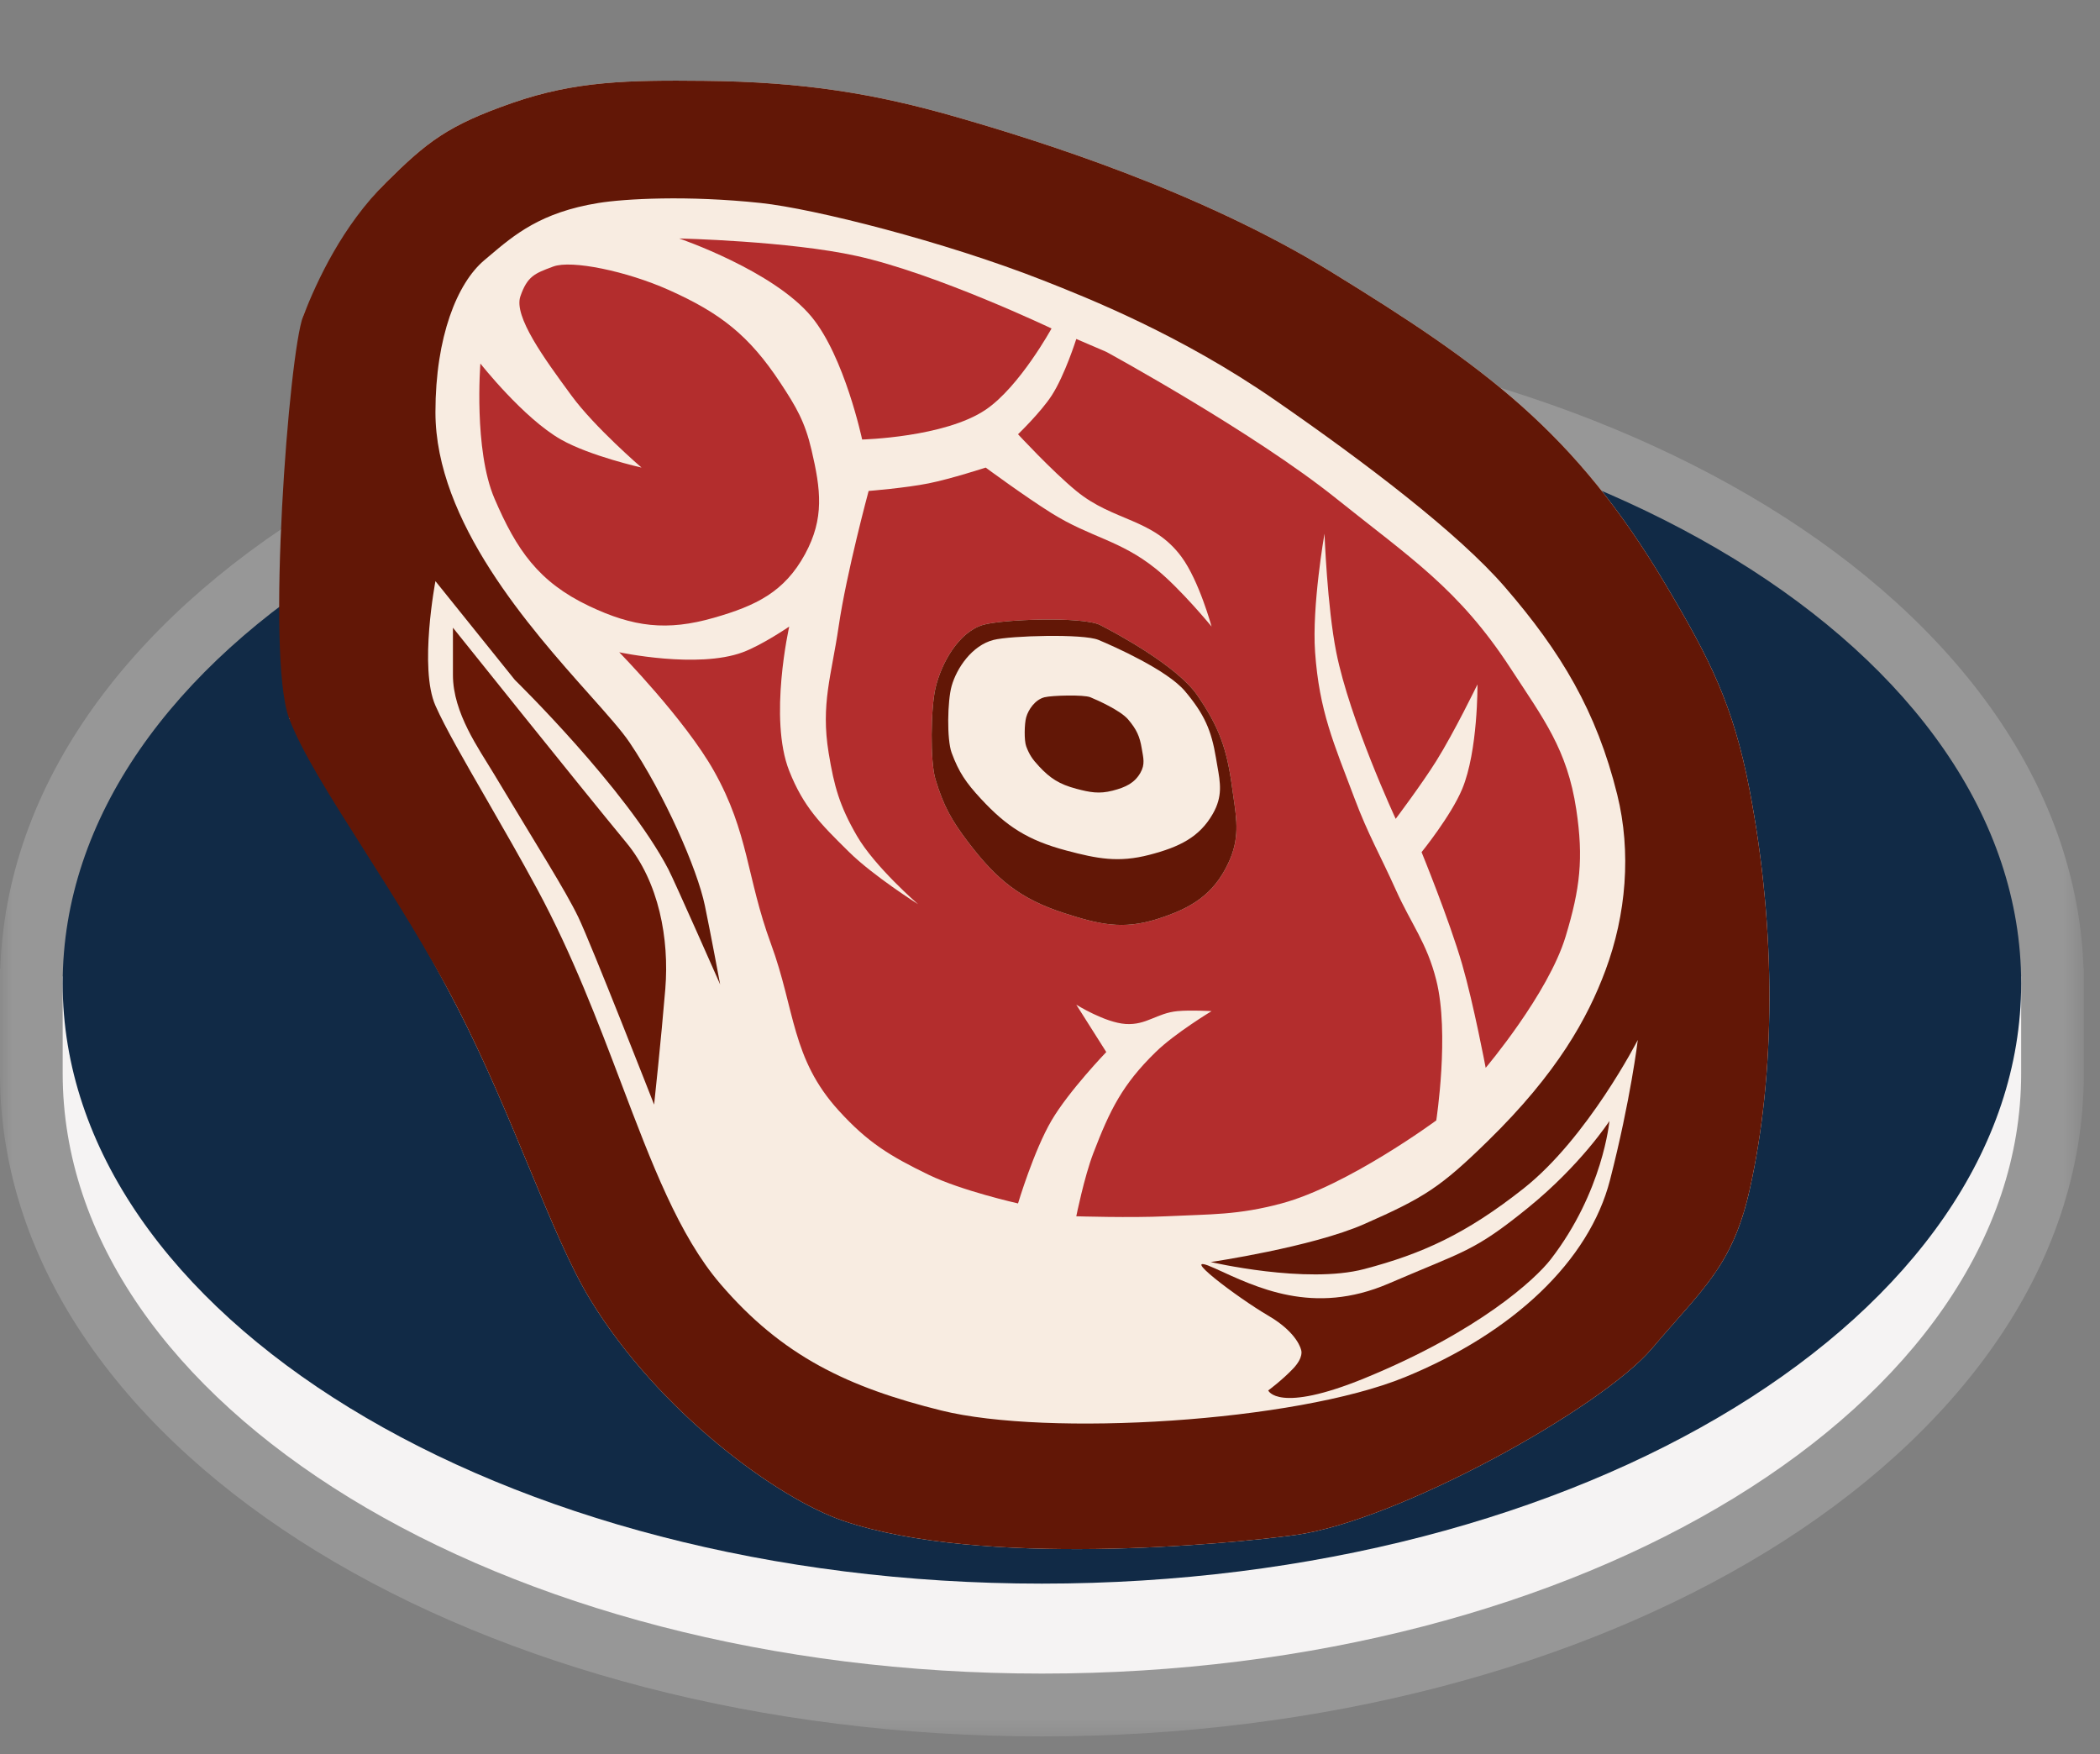 <svg width="85" height="71" viewBox="0 0 85 71" fill="none" xmlns="http://www.w3.org/2000/svg">
<rect x="0" y="0" width="85" height="71" fill="#808080" stroke="none"/>
<mask id="mask0" mask-type="alpha" maskUnits="userSpaceOnUse" x="0" y="13" width="85" height="58">
<path d="M84.346 13H0V70.563H84.346V13Z" fill="white"/>
<path fill-rule="evenodd" clip-rule="evenodd" d="M81.689 41.746C81.768 41.116 81.809 40.48 81.809 39.837C81.809 26.421 64.065 15.544 42.173 15.544C20.281 15.544 2.537 26.421 2.537 39.837C2.537 40.48 2.578 41.116 2.658 41.746H2.537V43.442C2.537 56.859 20.281 67.736 42.173 67.736C64.065 67.736 81.809 56.859 81.809 43.442V41.746H81.689Z" fill="black"/>
</mask>
<g mask="url(#mask0)">
<path d="M81.689 41.746L79.171 41.425L78.809 44.29H81.689V41.746ZM2.657 41.746V44.29H5.536L5.175 41.425L2.657 41.746ZM2.537 41.746V39.202H0V41.746H2.537ZM81.809 41.746H84.346V39.202H81.809V41.746ZM79.272 39.838C79.272 40.372 79.237 40.901 79.171 41.425L84.206 42.067C84.298 41.332 84.346 40.588 84.346 39.838H79.272ZM42.173 18.088C52.729 18.088 62.165 20.716 68.878 24.831C75.632 28.972 79.272 34.351 79.272 39.838H84.346C84.346 31.908 79.111 25.14 71.523 20.489C63.89 15.811 53.506 13 42.173 13V18.088ZM5.073 39.838C5.073 34.351 8.714 28.972 15.468 24.831C22.18 20.716 31.617 18.088 42.173 18.088V13C30.84 13 20.455 15.811 12.823 20.489C5.235 25.14 0 31.908 0 39.838H5.073ZM5.175 41.425C5.108 40.901 5.073 40.372 5.073 39.838H0C0 40.588 0.048 41.332 0.14 42.067L5.175 41.425ZM2.537 44.29H2.657V39.202H2.537V44.29ZM5.073 43.442V41.746H0V43.442H5.073ZM42.173 65.192C31.617 65.192 22.18 62.564 15.468 58.45C8.714 54.309 5.073 48.929 5.073 43.442H0C0 51.373 5.235 58.14 12.823 62.792C20.455 67.47 30.84 70.28 42.173 70.28V65.192ZM79.272 43.442C79.272 48.929 75.632 54.309 68.878 58.45C62.165 62.564 52.729 65.192 42.173 65.192V70.28C53.506 70.28 63.89 67.47 71.523 62.792C79.111 58.14 84.346 51.373 84.346 43.442H79.272ZM79.272 41.746V43.442H84.346V41.746H79.272ZM81.689 44.29H81.809V39.202H81.689V44.29Z" fill="#979797"/>
<path d="M81.809 43.443C81.809 56.86 64.065 67.737 42.173 67.737C20.281 67.737 2.537 56.86 2.537 43.443V39.52H81.809V43.443Z" fill="#F5F3F3"/>
<path d="M81.809 39.803C81.809 53.219 64.065 64.096 42.173 64.096C20.281 64.096 2.537 53.219 2.537 39.803C2.537 26.385 20.281 15.509 42.173 15.509C64.065 15.509 81.809 26.385 81.809 39.803Z" fill="#112A46"/>
</g>
<path d="M11.696 29.057L12.268 12.805C12.268 12.805 13.857 9.145 15.625 7.388C17.291 5.731 18.144 5.07 20.72 4.171C23.296 3.272 25.445 3.241 28.506 3.272C32.538 3.312 35.434 3.792 38.72 4.738C42.006 5.685 48.517 7.705 53.887 11.007C60.069 14.809 63.742 17.465 67.434 23.687C69.218 26.693 70.157 28.539 70.815 31.966C71.911 37.667 71.863 43.511 70.816 48.171C70.124 51.246 68.905 52.17 66.863 54.581C64.821 56.993 56.577 61.56 52.434 62.128C49.72 62.499 39.744 63.452 34.149 61.56C31.458 60.65 26.651 57.13 23.887 52.594C22.315 50.016 20.819 45.248 18.482 40.719C16.067 36.037 11.696 29.057 11.696 29.057Z" fill="#F8ECE1"/>
<path d="M25.357 34.112C23.405 31.746 18.333 25.406 18.333 25.406V27.322C18.333 28.86 19.392 30.321 19.976 31.297C21.762 34.277 22.881 36.028 23.405 37.116C23.929 38.204 26.476 44.709 26.476 44.709C26.476 44.709 26.762 42.06 26.929 40.026C27.095 37.991 26.667 35.699 25.357 34.112Z" fill="#691806"/>
<path d="M65.143 45.372C65.143 45.372 63.995 47.146 61.833 48.897C59.643 50.671 59.285 50.624 56.214 51.948C53.143 53.273 50.833 52.09 49.166 51.333C47.5 50.576 50.115 52.54 51.333 53.249C52.543 53.954 52.666 54.645 52.666 54.645C52.666 54.645 52.785 54.929 52.333 55.402C51.881 55.875 51.333 56.277 51.333 56.277C51.333 56.277 51.714 57.224 55.238 55.781C59.882 53.879 62.157 51.759 62.762 50.978C64.887 48.234 65.143 45.372 65.143 45.372Z" fill="#691806"/>
<path fill-rule="evenodd" clip-rule="evenodd" d="M12.268 12.805C11.696 14.265 10.762 26.518 11.696 29.057C12.186 30.387 13.363 32.241 14.721 34.378C15.953 36.318 17.333 38.491 18.482 40.719C19.623 42.932 20.565 45.202 21.412 47.245C22.299 49.384 23.083 51.276 23.887 52.594C26.651 57.13 31.458 60.65 34.149 61.56C39.744 63.452 49.72 62.499 52.434 62.128C56.577 61.56 64.821 56.993 66.863 54.581C67.205 54.177 67.524 53.815 67.821 53.478C69.299 51.8 70.24 50.731 70.816 48.171C71.863 43.511 71.911 37.667 70.815 31.966C70.157 28.539 69.218 26.693 67.434 23.687C63.742 17.465 60.069 14.809 53.887 11.007C48.517 7.705 42.006 5.685 38.72 4.738C35.434 3.792 32.538 3.312 28.506 3.272C25.445 3.241 23.296 3.272 20.72 4.171C18.144 5.07 17.291 5.731 15.625 7.388C13.857 9.145 12.839 11.345 12.268 12.805ZM19.601 10.534C18.506 11.458 17.625 13.628 17.625 16.685C17.625 21.118 21.463 25.425 23.864 28.119C24.575 28.917 25.161 29.574 25.482 30.05C26.887 32.132 28.22 35.16 28.53 36.65C28.777 37.843 29.149 39.844 29.149 39.844C29.149 39.844 27.301 35.657 27.053 35.184C25.345 31.919 20.839 27.519 20.839 27.519L17.625 23.521C17.625 23.521 16.953 27.039 17.625 28.56C18.013 29.438 18.802 30.806 19.703 32.367C20.361 33.509 21.079 34.755 21.744 35.988C23.168 38.629 24.195 41.339 25.145 43.843C26.379 47.098 27.48 50.004 29.149 51.956C31.662 54.895 34.335 56.154 38.101 57.089C42.387 58.154 52.411 57.562 56.863 55.741C61.257 53.943 64.328 51.026 65.167 47.761C66.006 44.497 66.292 42.091 66.292 42.091C66.292 42.091 64.268 46.047 61.673 48.1C59.339 49.945 57.563 50.747 55.22 51.364C52.87 51.983 49.006 51.08 49.006 51.08C49.006 51.08 53.096 50.478 55.22 49.543C57.665 48.466 58.313 48.046 60.22 46.184C63.047 43.423 64.268 41.192 64.982 39.276C65.822 37.024 66.037 34.488 65.458 32.156C64.624 28.79 63.185 26.387 60.911 23.758C59.03 21.584 55.27 18.725 51.601 16.188C47.8 13.559 44.077 12.077 42.196 11.338C38.213 9.775 32.958 8.447 30.792 8.216C27.824 7.899 25.273 8.045 24.22 8.216C21.886 8.595 20.821 9.499 19.789 10.375C19.726 10.428 19.664 10.481 19.601 10.534Z" fill="#621706"/>
<path d="M59.183 31.936C59.827 30.392 59.802 27.701 59.802 27.701C59.802 27.701 58.864 29.634 58.135 30.8C57.543 31.747 56.492 33.142 56.492 33.142C56.492 33.142 54.634 29.14 54.087 26.4C53.719 24.552 53.611 21.598 53.611 21.598C53.611 21.598 53.096 24.524 53.23 26.4C53.401 28.785 53.982 30.075 54.826 32.314C55.383 33.793 55.843 34.562 56.492 36.004C57.136 37.435 57.751 38.151 58.135 39.671C58.678 41.822 58.135 45.348 58.135 45.348C58.135 45.348 54.556 47.988 51.873 48.708C50.103 49.183 49.038 49.139 47.206 49.228C45.786 49.297 43.564 49.228 43.564 49.228C43.564 49.228 43.884 47.638 44.254 46.673C44.926 44.922 45.432 43.894 46.778 42.581C47.561 41.817 49.04 40.925 49.04 40.925C49.04 40.925 48.196 40.874 47.659 40.925C46.819 41.005 46.405 41.5 45.564 41.445C44.726 41.391 43.564 40.664 43.564 40.664L44.778 42.581C44.778 42.581 43.264 44.156 42.564 45.348C41.846 46.569 41.206 48.708 41.206 48.708C41.206 48.708 38.922 48.196 37.587 47.548C36.013 46.784 35.119 46.238 33.945 44.946C32.029 42.84 32.187 40.871 31.206 38.204C30.212 35.502 30.311 33.714 28.897 31.202C27.721 29.113 25.064 26.4 25.064 26.4C25.064 26.4 28.234 27.078 30.064 26.4C30.851 26.108 31.945 25.359 31.945 25.359C31.945 25.359 31.104 29.079 31.945 31.202C32.523 32.663 33.216 33.347 34.324 34.442L34.373 34.49C35.343 35.448 37.159 36.596 37.159 36.596C37.159 36.596 35.408 35.082 34.683 33.828C33.988 32.628 33.763 31.836 33.54 30.469C33.217 28.493 33.655 27.34 33.945 25.359C34.262 23.188 35.159 19.871 35.159 19.871C35.159 19.871 36.65 19.752 37.587 19.564C38.505 19.379 39.897 18.925 39.897 18.925C39.897 18.925 41.489 20.099 42.564 20.77C44.145 21.758 45.324 21.852 46.778 23.017C47.771 23.813 49.04 25.359 49.04 25.359C49.04 25.359 48.536 23.509 47.826 22.544C46.664 20.966 45.08 21.118 43.564 19.871C42.571 19.055 41.206 17.576 41.206 17.576C41.206 17.576 42.123 16.691 42.564 16.015C43.098 15.196 43.564 13.72 43.564 13.72L44.778 14.241C44.778 14.241 50.725 17.483 54.087 20.178C57.086 22.582 59.04 23.826 61.135 27.039C62.483 29.106 63.434 30.327 63.802 32.764C64.102 34.753 63.954 35.97 63.373 37.897C62.671 40.223 60.135 43.219 60.135 43.219C60.135 43.219 59.649 40.643 59.183 39.032C58.658 37.221 57.54 34.49 57.54 34.49C57.54 34.49 58.726 33.029 59.183 31.936Z" fill="#B32D2D"/>
<path d="M32.848 12.822C31.303 10.951 27.491 9.652 27.491 9.652C27.491 9.652 31.927 9.753 34.681 10.361C37.89 11.07 42.562 13.295 42.562 13.295C42.562 13.295 41.268 15.655 39.896 16.583C38.235 17.706 34.896 17.789 34.896 17.789C34.896 17.789 34.187 14.442 32.848 12.822Z" fill="#B32D2D"/>
<path d="M22.705 17.789C21.182 16.922 19.444 14.714 19.444 14.714C19.444 14.714 19.168 18.205 20.015 20.178C20.906 22.256 21.797 23.558 23.848 24.531C25.635 25.379 26.994 25.55 28.896 25.004C30.589 24.519 31.749 23.966 32.586 22.426C33.374 20.976 33.223 19.82 32.848 18.215C32.583 17.076 32.232 16.473 31.586 15.495C30.323 13.581 29.164 12.671 27.063 11.733C25.366 10.976 23.134 10.512 22.396 10.787L22.361 10.8C21.648 11.066 21.344 11.179 21.063 11.994C20.783 12.806 22.039 14.521 23.073 15.932L23.134 16.015C24.07 17.294 25.967 18.925 25.967 18.925C25.967 18.925 23.877 18.456 22.705 17.789Z" fill="#B32D2D"/>
<path d="M49.864 31.827C49.658 30.3 49.336 29.407 48.459 28.137C47.65 26.962 45.221 25.649 44.531 25.298C43.84 24.946 40.531 25.061 39.769 25.298C38.789 25.602 38.093 26.859 37.864 27.853C37.673 28.68 37.643 30.809 37.864 31.543C38.189 32.619 38.515 33.201 39.197 34.098C40.336 35.593 41.283 36.38 43.078 36.96C44.478 37.412 45.438 37.641 46.84 37.197C48.209 36.763 49.115 36.219 49.721 34.926C50.236 33.828 50.026 33.028 49.864 31.827Z" fill="#F8ECE1"/>
<path fill-rule="evenodd" clip-rule="evenodd" d="M48.459 28.137C49.336 29.407 49.658 30.3 49.864 31.827C49.884 31.973 49.904 32.113 49.924 32.248C50.066 33.227 50.173 33.961 49.721 34.926C49.115 36.219 48.209 36.763 46.84 37.197C45.438 37.641 44.478 37.412 43.078 36.96C41.283 36.38 40.336 35.593 39.197 34.098C38.515 33.201 38.189 32.619 37.864 31.543C37.643 30.809 37.673 28.68 37.864 27.853C38.093 26.859 38.789 25.602 39.769 25.298C40.531 25.061 43.84 24.946 44.531 25.298C45.221 25.649 47.65 26.962 48.459 28.137ZM47.965 27.976C48.746 28.905 49.033 29.557 49.217 30.673C49.235 30.78 49.253 30.883 49.27 30.982C49.398 31.697 49.493 32.234 49.09 32.939C48.549 33.885 47.741 34.282 46.521 34.599C45.271 34.924 44.415 34.757 43.167 34.426C41.567 34.002 40.722 33.427 39.707 32.334C39.099 31.678 38.808 31.253 38.518 30.466C38.321 29.93 38.348 28.373 38.518 27.768C38.722 27.041 39.343 26.122 40.216 25.9C40.896 25.727 43.846 25.643 44.462 25.9C45.078 26.157 47.243 27.117 47.965 27.976Z" fill="#621706"/>
<path d="M46.214 30.296C46.134 29.81 46.008 29.527 45.666 29.123C45.351 28.75 44.404 28.333 44.135 28.221C43.866 28.11 42.575 28.146 42.278 28.221C41.897 28.318 41.625 28.717 41.536 29.033C41.462 29.296 41.45 29.972 41.536 30.205C41.663 30.547 41.79 30.732 42.056 31.017C42.499 31.492 42.869 31.742 43.569 31.926C44.114 32.07 44.488 32.142 45.035 32.001C45.569 31.864 45.922 31.691 46.158 31.28C46.359 30.931 46.277 30.677 46.214 30.296Z" fill="#621706"/>
</svg>

